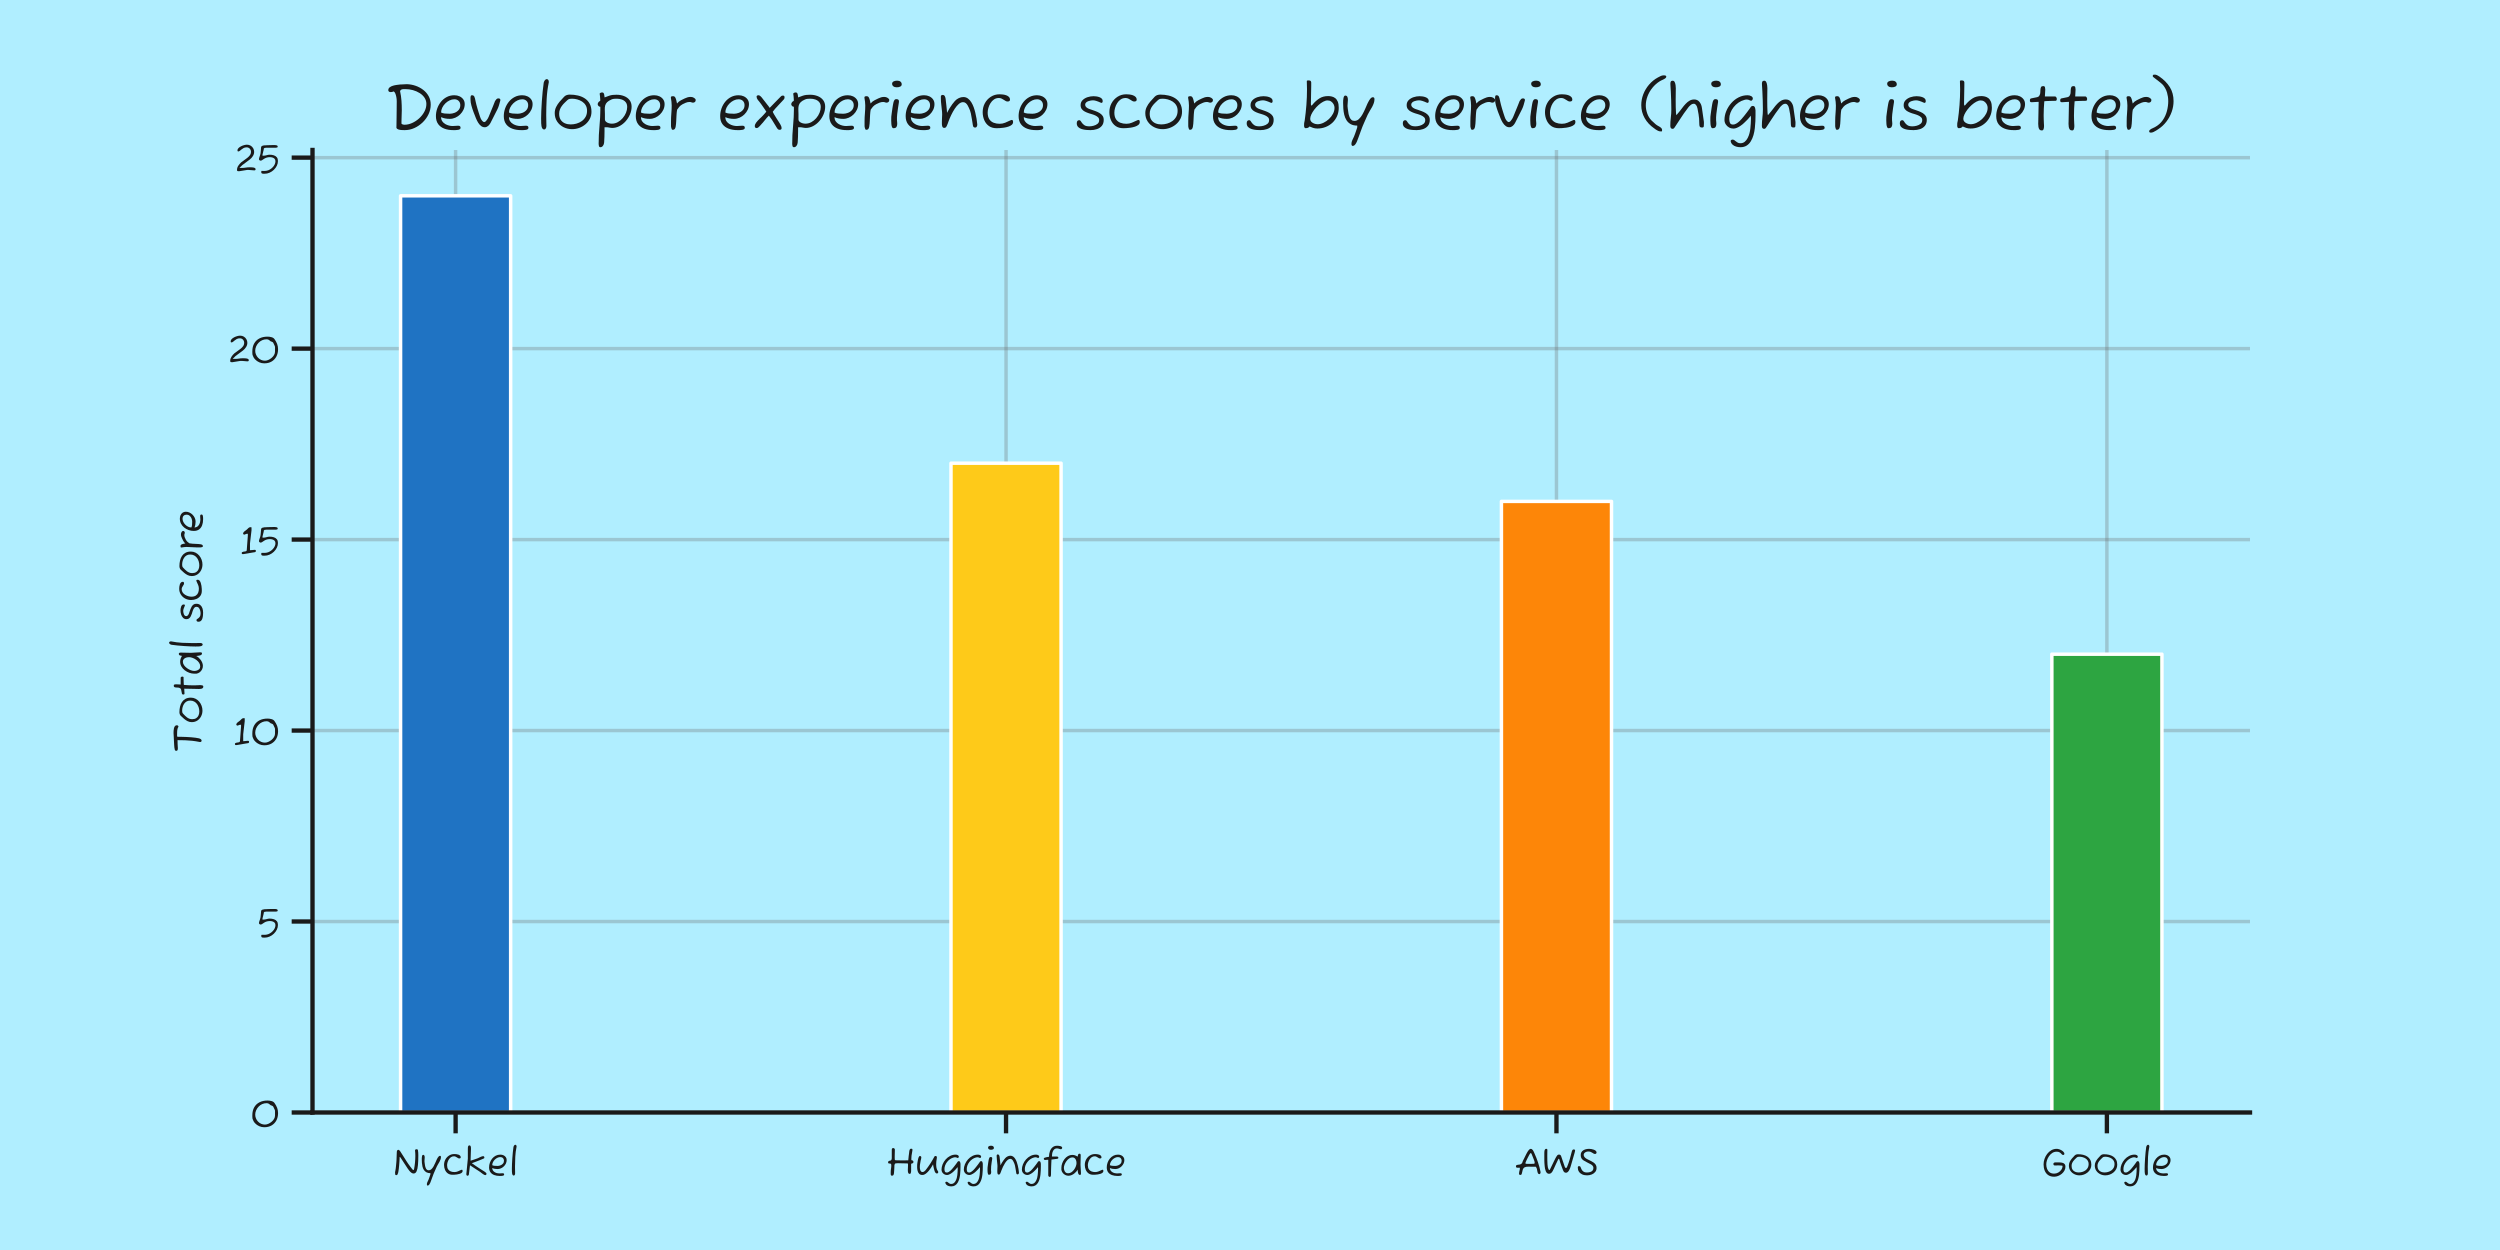 <?xml version="1.0" encoding="utf-8" standalone="no"?>
<!DOCTYPE svg PUBLIC "-//W3C//DTD SVG 1.1//EN"
  "http://www.w3.org/Graphics/SVG/1.1/DTD/svg11.dtd">
<svg xmlns:xlink="http://www.w3.org/1999/xlink" width="720pt" height="360pt" viewBox="0 0 720 360" xmlns="http://www.w3.org/2000/svg" version="1.1">
 <defs>
  <style type="text/css">*{stroke-linejoin: round; stroke-linecap: butt}</style>
 </defs>
 <g id="figure_1">
  <g id="patch_1">
   <path d="M 0 360 
L 720 360 
L 720 0 
L 0 0 
z
" style="fill: #b0eeff"/>
  </g>
  <g id="axes_1">
   <g id="patch_2">
    <path d="M 90 320.4 
L 648 320.4 
L 648 43.2 
L 90 43.2 
L 90 320.4 
z
" style="fill: none"/>
   </g>
   <g id="matplotlib.axis_1">
    <g id="xtick_1">
     <g id="line2d_1">
      <path d="M 131.216 320.4 
L 131.216 43.2 
" clip-path="url(#pd3b2e71fd0)" style="fill: none; stroke: #696969; stroke-opacity: 0.3; stroke-linecap: round"/>
     </g>
     <g id="line2d_2">
      <defs>
       <path id="m0a88f7c0e1" d="M 0 0 
L 0 6 
" style="stroke: #1a1a1a; stroke-width: 1.25"/>
      </defs>
      <g>
       <use xlink:href="#m0a88f7c0e1" x="131.216" y="320.4" style="fill: #1a1a1a; stroke: #1a1a1a; stroke-width: 1.25"/>
      </g>
     </g>
     <g id="text_1">
      <!-- Nyckel -->
      <g style="fill: #1a1a1a" transform="translate(113.175 338.502) scale(0.11 -0.11)">
       <defs>
        <path id="FuzzyBubbles-Regular-4e" d="M 550 32 
Q 390 32 368 147 
Q 346 262 346 403 
L 346 506 
L 358 595 
Q 365 634 377 685 
Q 390 736 397 781 
Q 410 877 426 963 
Q 442 1050 448 1094 
Q 461 1190 483 1401 
Q 506 1613 528 1859 
Q 550 2106 566 2310 
Q 582 2515 582 2592 
Q 582 2630 588 2787 
Q 595 2944 601 3133 
Q 608 3322 614 3475 
Q 621 3629 621 3667 
Q 621 3763 633 3881 
Q 646 4000 704 4089 
Q 762 4179 890 4179 
Q 979 4179 1078 4067 
Q 1178 3955 1222 3885 
Q 1248 3840 1270 3805 
Q 1293 3770 1312 3738 
Q 1517 3405 1757 3040 
Q 1997 2675 2221 2304 
Q 2330 2125 2499 1885 
Q 2669 1645 2845 1411 
Q 3021 1178 3155 1011 
Q 3270 864 3347 864 
Q 3418 864 3456 1037 
Q 3546 1498 3603 2077 
Q 3661 2656 3661 3200 
Q 3661 3437 3648 3651 
Q 3635 3866 3610 4045 
Q 3597 4154 3670 4214 
Q 3744 4275 3846 4275 
Q 3968 4275 4016 4243 
Q 4064 4211 4083 4134 
Q 4122 3962 4134 3712 
Q 4147 3462 4147 3238 
Q 4147 2362 4089 1699 
Q 4032 1037 3865 669 
Q 3699 301 3373 301 
Q 3194 301 3021 425 
Q 2848 550 2697 729 
Q 2547 909 2432 1082 
Q 2074 1619 1846 1974 
Q 1619 2330 1481 2541 
Q 1344 2752 1273 2857 
Q 1203 2963 1168 2995 
Q 1133 3027 1094 3027 
Q 1094 2925 1084 2710 
Q 1075 2496 1056 2214 
Q 1037 1933 1011 1638 
Q 986 1344 954 1078 
Q 922 813 890 634 
Q 870 538 838 394 
Q 806 250 739 141 
Q 672 32 550 32 
z
" transform="scale(0.016)"/>
        <path id="FuzzyBubbles-Regular-79" d="M 1248 -1677 
Q 1229 -1677 1190 -1625 
Q 1152 -1574 1152 -1472 
Q 1152 -1382 1174 -1292 
Q 1197 -1203 1235 -1114 
Q 1280 -1018 1325 -922 
Q 1370 -826 1414 -730 
Q 1453 -634 1507 -486 
Q 1562 -339 1613 -188 
Q 1664 -38 1699 70 
Q 1734 179 1734 192 
L 1734 358 
Q 1338 358 1075 505 
Q 813 653 659 896 
Q 506 1139 435 1436 
Q 365 1734 342 2044 
Q 320 2355 320 2624 
Q 320 2752 326 2873 
Q 333 2995 358 3117 
Q 390 3264 438 3312 
Q 486 3360 531 3360 
Q 678 3360 739 3248 
Q 800 3136 800 2925 
Q 800 2778 781 2646 
Q 762 2515 762 2362 
L 762 2298 
Q 762 2240 784 2077 
Q 806 1914 832 1747 
Q 858 1581 870 1498 
Q 902 1357 966 1200 
Q 1030 1043 1148 934 
Q 1267 826 1453 826 
Q 1702 826 1897 1008 
Q 2093 1190 2256 1481 
Q 2419 1773 2554 2093 
Q 2605 2202 2649 2310 
Q 2694 2419 2739 2522 
Q 2790 2624 2835 2713 
Q 2880 2803 2931 2886 
Q 3034 3053 3120 3123 
Q 3206 3194 3290 3194 
Q 3373 3194 3414 3149 
Q 3456 3104 3456 2995 
Q 3456 2797 3389 2605 
Q 3322 2413 3219 2221 
Q 3110 2022 2988 1830 
Q 2867 1638 2778 1446 
Q 2726 1331 2640 1136 
Q 2554 941 2461 733 
Q 2368 525 2301 365 
Q 2234 205 2221 166 
Q 2214 134 2169 22 
Q 2125 -90 2070 -243 
Q 2016 -397 1958 -553 
Q 1901 -710 1859 -822 
Q 1818 -934 1805 -966 
Q 1766 -1082 1696 -1248 
Q 1626 -1414 1520 -1545 
Q 1414 -1677 1248 -1677 
z
" transform="scale(0.016)"/>
        <path id="FuzzyBubbles-Regular-63" d="M 1728 96 
Q 1280 96 973 313 
Q 666 531 506 899 
Q 346 1267 346 1702 
Q 346 2189 563 2592 
Q 781 2995 1165 3241 
Q 1549 3488 2035 3488 
Q 2170 3488 2349 3469 
Q 2528 3450 2694 3392 
Q 2861 3334 2969 3225 
Q 3078 3117 3078 2938 
Q 3078 2867 3020 2816 
Q 2963 2765 2835 2765 
Q 2733 2765 2646 2816 
Q 2560 2867 2483 2918 
Q 2368 2995 2243 3056 
Q 2118 3117 1971 3117 
Q 1690 3117 1478 2973 
Q 1267 2829 1126 2601 
Q 986 2374 915 2121 
Q 845 1869 845 1658 
Q 845 1242 1008 995 
Q 1171 749 1443 643 
Q 1715 538 2035 538 
Q 2342 538 2595 646 
Q 2848 755 3110 877 
Q 3200 922 3258 922 
Q 3334 922 3360 861 
Q 3386 800 3386 710 
Q 3386 544 3251 432 
Q 3117 320 2912 253 
Q 2707 186 2473 150 
Q 2240 115 2041 105 
Q 1843 96 1728 96 
z
" transform="scale(0.016)"/>
        <path id="FuzzyBubbles-Regular-6b" d="M 582 -64 
Q 493 -64 435 0 
Q 378 64 378 141 
L 378 262 
L 621 2733 
L 621 4275 
Q 621 4384 627 4531 
Q 634 4678 688 4793 
Q 742 4909 890 4909 
Q 1037 4909 1094 4736 
Q 1126 4640 1129 4528 
Q 1133 4416 1133 4307 
Q 1133 3885 1101 3408 
Q 1069 2931 1069 2400 
Q 1318 2477 1568 2560 
Q 1818 2643 2013 2713 
Q 2208 2784 2291 2816 
Q 2368 2854 2480 2912 
Q 2592 2970 2714 3021 
Q 2835 3072 2940 3107 
Q 3046 3142 3123 3142 
Q 3213 3142 3270 3078 
Q 3328 3014 3328 2906 
Q 3328 2803 3213 2752 
Q 3098 2701 3002 2662 
Q 2950 2637 2745 2553 
Q 2541 2470 2269 2364 
Q 1997 2259 1728 2156 
Q 1459 2054 1274 1990 
Q 1293 1971 1430 1875 
Q 1568 1779 1779 1635 
Q 1990 1491 2227 1334 
Q 2464 1178 2688 1034 
Q 2912 890 3072 790 
Q 3232 691 3283 659 
Q 3354 608 3424 560 
Q 3494 512 3558 454 
Q 3674 358 3674 269 
Q 3674 160 3616 99 
Q 3558 38 3501 38 
Q 3322 38 3085 218 
Q 2963 301 2854 390 
Q 2746 480 2656 544 
Q 2598 582 2454 678 
Q 2310 774 2112 902 
Q 1914 1030 1702 1168 
Q 1491 1306 1299 1434 
Q 1107 1562 973 1651 
L 787 128 
Q 768 38 707 -13 
Q 646 -64 582 -64 
z
" transform="scale(0.016)"/>
        <path id="FuzzyBubbles-Regular-65" d="M 2054 -96 
Q 1568 -96 1174 48 
Q 781 192 550 502 
Q 320 813 320 1306 
Q 320 1696 451 2067 
Q 582 2438 825 2739 
Q 1069 3040 1408 3216 
Q 1747 3392 2163 3392 
Q 2451 3392 2684 3283 
Q 2918 3174 3059 2976 
Q 3200 2778 3200 2502 
Q 3200 2208 3075 1942 
Q 2950 1677 2739 1472 
Q 2528 1267 2262 1148 
Q 1997 1030 1709 1030 
Q 1459 1030 1241 1072 
Q 1024 1114 838 1203 
Q 838 960 953 790 
Q 1069 621 1248 515 
Q 1427 410 1622 362 
Q 1818 314 1984 314 
Q 2118 314 2252 330 
Q 2387 346 2547 346 
Q 2784 346 2784 141 
Q 2784 -19 2560 -64 
Q 2438 -90 2310 -93 
Q 2182 -96 2054 -96 
z
M 1709 1542 
Q 1933 1542 2176 1632 
Q 2419 1722 2588 1914 
Q 2758 2106 2758 2400 
Q 2758 2662 2595 2825 
Q 2432 2989 2163 2989 
Q 1920 2989 1686 2877 
Q 1453 2765 1261 2576 
Q 1069 2387 953 2150 
Q 838 1914 838 1664 
Q 986 1587 1210 1564 
Q 1434 1542 1709 1542 
z
" transform="scale(0.016)"/>
        <path id="FuzzyBubbles-Regular-6c" d="M 902 -32 
Q 781 -32 717 64 
Q 653 160 627 301 
Q 602 442 598 582 
Q 595 723 595 806 
Q 595 858 592 922 
Q 589 986 589 1050 
Q 589 1370 608 1827 
Q 627 2285 662 2793 
Q 698 3302 746 3788 
Q 794 4275 851 4653 
Q 902 4838 988 4921 
Q 1075 5005 1158 5005 
Q 1235 5005 1296 4934 
Q 1357 4864 1357 4736 
Q 1357 4710 1357 4691 
Q 1357 4672 1350 4646 
Q 1190 3872 1145 3027 
Q 1101 2182 1101 1402 
Q 1101 1082 1110 835 
Q 1120 589 1120 326 
Q 1120 186 1059 77 
Q 998 -32 902 -32 
z
" transform="scale(0.016)"/>
       </defs>
       <use xlink:href="#FuzzyBubbles-Regular-4e"/>
       <use xlink:href="#FuzzyBubbles-Regular-79" x="70.3"/>
       <use xlink:href="#FuzzyBubbles-Regular-63" x="128.2"/>
       <use xlink:href="#FuzzyBubbles-Regular-6b" x="186.1"/>
       <use xlink:href="#FuzzyBubbles-Regular-65" x="246.5"/>
       <use xlink:href="#FuzzyBubbles-Regular-6c" x="301.9"/>
      </g>
     </g>
    </g>
    <g id="xtick_2">
     <g id="line2d_3">
      <path d="M 289.739 320.4 
L 289.739 43.2 
" clip-path="url(#pd3b2e71fd0)" style="fill: none; stroke: #696969; stroke-opacity: 0.3; stroke-linecap: round"/>
     </g>
     <g id="line2d_4">
      <g>
       <use xlink:href="#m0a88f7c0e1" x="289.739" y="320.4" style="fill: #1a1a1a; stroke: #1a1a1a; stroke-width: 1.25"/>
      </g>
     </g>
     <g id="text_2">
      <!-- Huggingface -->
      <g style="fill: #1a1a1a" transform="translate(255.196 338.502) scale(0.11 -0.11)">
       <defs>
        <path id="FuzzyBubbles-Regular-48" d="M 960 -58 
Q 864 -58 819 -3 
Q 774 51 764 115 
Q 755 179 755 198 
L 755 538 
Q 755 813 806 1097 
Q 858 1382 851 1715 
Q 851 1773 809 1846 
Q 768 1920 691 1920 
Q 570 1920 445 1949 
Q 320 1978 320 2118 
Q 320 2259 419 2326 
Q 518 2394 717 2419 
Q 851 2464 889 2585 
Q 928 2707 928 2790 
L 928 4000 
Q 928 4096 931 4205 
Q 934 4314 982 4390 
Q 1030 4467 1165 4467 
Q 1267 4467 1350 4393 
Q 1434 4320 1434 4230 
Q 1434 4051 1427 3817 
Q 1421 3584 1414 3350 
Q 1408 3117 1408 2925 
Q 1408 2739 1417 2620 
Q 1427 2502 1453 2490 
Q 1517 2470 1686 2464 
Q 1856 2458 2067 2454 
Q 2278 2451 2445 2451 
Q 2803 2451 3020 2451 
Q 3238 2451 3356 2454 
Q 3475 2458 3532 2458 
Q 3590 2458 3629 2458 
Q 3629 2496 3641 2630 
Q 3654 2765 3673 2925 
Q 3693 3085 3699 3187 
Q 3731 3411 3760 3635 
Q 3789 3859 3795 3949 
Q 3853 4365 4096 4365 
Q 4173 4365 4256 4329 
Q 4339 4294 4307 4090 
Q 4269 3827 4230 3622 
Q 4192 3418 4163 3222 
Q 4134 3027 4134 2790 
L 4134 2490 
Q 4320 2470 4397 2387 
Q 4474 2304 4474 2214 
Q 4474 2067 4400 2009 
Q 4326 1952 4236 1939 
Q 4147 1926 4096 1901 
L 4096 813 
Q 4096 723 4086 585 
Q 4077 448 4029 345 
Q 3981 243 3866 243 
Q 3750 243 3696 294 
Q 3642 346 3610 429 
Q 3571 531 3564 662 
Q 3558 794 3558 902 
Q 3558 1107 3574 1312 
Q 3590 1517 3590 1715 
Q 3590 1843 3571 1897 
Q 3552 1952 3482 1952 
Q 3386 1952 3181 1958 
Q 2976 1965 2742 1968 
Q 2509 1971 2310 1977 
Q 2112 1984 2035 1984 
L 1875 1984 
Q 1677 1984 1574 1961 
Q 1472 1939 1430 1872 
Q 1389 1805 1363 1664 
Q 1357 1472 1350 1261 
Q 1344 1050 1325 832 
Q 1312 589 1293 384 
Q 1274 179 1203 60 
Q 1133 -58 960 -58 
z
" transform="scale(0.016)"/>
        <path id="FuzzyBubbles-Regular-75" d="M 1235 64 
Q 909 64 723 246 
Q 538 429 458 720 
Q 378 1011 378 1338 
Q 378 1562 384 1699 
Q 390 1837 412 1984 
Q 435 2131 480 2387 
Q 506 2515 531 2646 
Q 557 2778 602 2899 
Q 653 3046 713 3107 
Q 774 3168 819 3168 
Q 941 3168 1001 3101 
Q 1062 3034 1062 2931 
Q 1062 2790 1024 2668 
Q 986 2547 960 2438 
Q 915 2150 883 1980 
Q 851 1811 835 1673 
Q 819 1536 819 1338 
Q 819 1242 835 1107 
Q 851 973 896 845 
Q 941 717 1030 630 
Q 1120 544 1267 544 
Q 1421 544 1558 656 
Q 1696 768 1754 838 
Q 2189 1389 2528 1913 
Q 2867 2438 3200 3059 
Q 3245 3130 3273 3149 
Q 3302 3168 3347 3168 
Q 3494 3168 3552 3117 
Q 3610 3066 3610 2944 
Q 3610 2867 3590 2758 
Q 3494 2278 3494 1805 
Q 3494 1485 3552 1209 
Q 3610 934 3738 755 
Q 3834 634 3834 544 
Q 3834 435 3773 371 
Q 3712 307 3622 307 
Q 3379 307 3238 691 
Q 3194 826 3139 1034 
Q 3085 1242 3040 1453 
Q 2995 1664 2982 1805 
Q 2899 1670 2832 1539 
Q 2765 1408 2662 1261 
Q 2592 1158 2496 1027 
Q 2400 896 2291 755 
Q 2067 480 1798 272 
Q 1530 64 1235 64 
z
" transform="scale(0.016)"/>
        <path id="FuzzyBubbles-Regular-67" d="M 1882 -1805 
Q 1658 -1805 1446 -1741 
Q 1235 -1677 1091 -1542 
Q 947 -1408 909 -1203 
Q 896 -1133 957 -1088 
Q 1018 -1043 1120 -1043 
Q 1178 -1043 1222 -1068 
Q 1267 -1094 1312 -1126 
Q 1331 -1146 1350 -1162 
Q 1370 -1178 1389 -1190 
Q 1472 -1254 1587 -1331 
Q 1702 -1408 1875 -1408 
Q 2138 -1408 2317 -1257 
Q 2496 -1107 2614 -873 
Q 2733 -640 2793 -390 
Q 2854 -141 2874 51 
Q 2899 282 2918 570 
Q 2938 858 2938 1075 
Q 2938 1267 2918 1350 
Q 2778 1158 2614 985 
Q 2451 813 2313 685 
Q 2176 557 2112 499 
Q 1997 403 1840 300 
Q 1683 198 1513 128 
Q 1344 58 1184 58 
Q 947 58 742 173 
Q 538 288 413 486 
Q 288 685 288 928 
Q 288 1370 467 1805 
Q 646 2240 963 2601 
Q 1280 2963 1699 3177 
Q 2118 3392 2598 3392 
Q 2803 3392 2963 3302 
Q 3123 3213 3123 3059 
Q 3123 2995 3072 2918 
Q 3021 2842 2944 2842 
Q 2912 2842 2874 2861 
Q 2797 2906 2701 2934 
Q 2605 2963 2496 2963 
Q 2387 2963 2272 2925 
Q 1958 2842 1686 2653 
Q 1414 2464 1206 2201 
Q 998 1939 883 1638 
Q 768 1338 768 1030 
Q 768 774 841 617 
Q 915 461 1152 461 
Q 1306 461 1469 557 
Q 1632 653 1776 787 
Q 1920 922 2010 1030 
Q 2144 1184 2291 1369 
Q 2438 1555 2572 1731 
Q 2707 1907 2800 2041 
Q 2893 2176 2918 2221 
Q 2976 2291 3014 2307 
Q 3053 2323 3123 2323 
Q 3238 2323 3289 2249 
Q 3341 2176 3360 2073 
Q 3379 1971 3392 1882 
L 3392 1395 
Q 3392 1133 3379 797 
Q 3366 461 3324 99 
Q 3283 -262 3187 -598 
Q 3091 -934 2924 -1209 
Q 2758 -1485 2502 -1645 
Q 2246 -1805 1882 -1805 
z
" transform="scale(0.016)"/>
        <path id="FuzzyBubbles-Regular-69" d="M 1062 4186 
Q 851 4186 726 4285 
Q 602 4384 602 4544 
Q 602 4691 742 4771 
Q 883 4851 1101 4851 
Q 1318 4851 1440 4752 
Q 1562 4653 1562 4480 
Q 1562 4339 1424 4262 
Q 1286 4186 1062 4186 
z
M 730 96 
Q 640 96 592 211 
Q 544 326 528 505 
Q 512 685 512 877 
Q 512 966 515 1059 
Q 518 1152 518 1235 
Q 518 1261 537 1405 
Q 557 1549 582 1741 
Q 608 1933 637 2121 
Q 666 2310 685 2419 
Q 704 2502 729 2640 
Q 755 2778 822 2890 
Q 890 3002 1018 3002 
Q 1165 3002 1225 2947 
Q 1286 2893 1286 2778 
Q 1286 2746 1283 2714 
Q 1280 2682 1274 2643 
Q 1242 2438 1194 2134 
Q 1146 1830 1110 1500 
Q 1075 1171 1088 877 
Q 1094 806 1104 713 
Q 1114 621 1114 531 
Q 1114 365 1043 230 
Q 973 96 730 96 
z
" transform="scale(0.016)"/>
        <path id="FuzzyBubbles-Regular-6e" d="M 717 128 
Q 621 128 576 173 
Q 531 218 512 301 
Q 480 410 480 531 
L 480 781 
Q 480 986 493 1136 
Q 506 1286 506 1466 
Q 506 1530 502 1603 
Q 499 1677 493 1760 
Q 467 2074 422 2419 
Q 378 2765 378 3046 
L 378 3296 
Q 416 3386 451 3405 
Q 486 3424 550 3424 
Q 704 3424 768 3305 
Q 832 3187 854 3030 
Q 877 2874 883 2758 
Q 890 2714 906 2566 
Q 922 2419 941 2236 
Q 960 2054 976 1888 
Q 992 1722 992 1632 
Q 1094 1843 1235 2070 
Q 1376 2298 1520 2496 
Q 1664 2694 1779 2816 
Q 1946 3002 2173 3107 
Q 2400 3213 2624 3213 
Q 2886 3213 3084 3065 
Q 3283 2918 3427 2681 
Q 3571 2445 3667 2173 
Q 3763 1901 3821 1645 
Q 3904 1306 3945 1050 
Q 3987 794 4019 467 
Q 4019 326 3961 243 
Q 3904 160 3821 160 
Q 3699 160 3648 214 
Q 3597 269 3578 390 
Q 3533 634 3491 941 
Q 3450 1248 3379 1565 
Q 3309 1882 3174 2144 
Q 3123 2266 3046 2394 
Q 2970 2522 2861 2611 
Q 2752 2701 2592 2701 
Q 2381 2701 2166 2515 
Q 1952 2330 1760 2035 
Q 1568 1741 1408 1405 
Q 1248 1069 1139 768 
Q 1107 666 1059 541 
Q 1011 416 960 307 
Q 915 218 860 173 
Q 806 128 717 128 
z
" transform="scale(0.016)"/>
        <path id="FuzzyBubbles-Regular-66" d="M 1190 -256 
Q 1107 -256 1030 -176 
Q 954 -96 954 6 
L 954 2547 
L 774 2547 
Q 698 2547 621 2531 
Q 544 2515 461 2515 
Q 224 2515 224 2739 
Q 224 2829 352 2883 
Q 480 2938 678 2973 
Q 877 3008 1075 3040 
Q 1082 3546 1229 3955 
Q 1376 4365 1670 4605 
Q 1965 4845 2406 4845 
Q 2483 4845 2617 4835 
Q 2752 4826 2893 4794 
Q 3034 4762 3133 4694 
Q 3232 4627 3232 4512 
Q 3232 4410 3161 4342 
Q 3091 4275 3027 4275 
Q 2957 4275 2889 4294 
Q 2822 4314 2739 4339 
Q 2650 4371 2560 4390 
Q 2470 4410 2368 4410 
Q 2131 4410 1974 4288 
Q 1818 4166 1725 3968 
Q 1632 3770 1593 3536 
Q 1555 3302 1555 3078 
L 2445 3078 
Q 2490 3078 2550 3011 
Q 2611 2944 2611 2874 
Q 2611 2752 2486 2723 
Q 2362 2694 2253 2682 
Q 2208 2682 2102 2666 
Q 1997 2650 1869 2634 
Q 1741 2618 1635 2605 
Q 1530 2592 1485 2592 
Q 1472 2419 1459 2140 
Q 1446 1862 1433 1520 
Q 1421 1178 1411 819 
Q 1402 461 1402 122 
Q 1402 0 1370 -128 
Q 1338 -256 1190 -256 
z
" transform="scale(0.016)"/>
        <path id="FuzzyBubbles-Regular-61" d="M 1485 -64 
Q 1197 -64 950 64 
Q 704 192 537 409 
Q 371 627 320 896 
L 320 1235 
Q 320 1600 454 1971 
Q 589 2342 829 2656 
Q 1069 2970 1398 3158 
Q 1728 3347 2112 3347 
Q 2355 3347 2582 3264 
Q 2810 3181 2989 3072 
Q 3027 3341 3084 3443 
Q 3142 3546 3283 3546 
Q 3392 3546 3437 3478 
Q 3482 3411 3482 3245 
Q 3482 2861 3466 2493 
Q 3450 2125 3450 1741 
Q 3450 1434 3485 1107 
Q 3520 781 3520 480 
Q 3520 384 3523 288 
Q 3526 192 3491 131 
Q 3456 70 3347 70 
Q 3194 70 3120 214 
Q 3046 358 3020 563 
Q 2995 768 2970 947 
Q 2906 774 2755 608 
Q 2605 442 2454 323 
Q 2304 205 2224 157 
Q 2144 109 2221 166 
Q 2080 64 1872 0 
Q 1664 -64 1485 -64 
z
M 1421 339 
Q 1709 339 1958 505 
Q 2208 672 2397 934 
Q 2586 1197 2691 1485 
Q 2797 1773 2797 2016 
Q 2797 2138 2768 2294 
Q 2739 2451 2662 2598 
Q 2586 2746 2454 2842 
Q 2323 2938 2112 2938 
Q 1837 2938 1587 2762 
Q 1338 2586 1142 2314 
Q 947 2042 838 1754 
Q 730 1466 730 1235 
Q 730 1062 790 851 
Q 851 640 1001 489 
Q 1152 339 1421 339 
z
" transform="scale(0.016)"/>
       </defs>
       <use xlink:href="#FuzzyBubbles-Regular-48"/>
       <use xlink:href="#FuzzyBubbles-Regular-75" x="75.2"/>
       <use xlink:href="#FuzzyBubbles-Regular-67" x="140.5"/>
       <use xlink:href="#FuzzyBubbles-Regular-67" x="198.9"/>
       <use xlink:href="#FuzzyBubbles-Regular-69" x="257.3"/>
       <use xlink:href="#FuzzyBubbles-Regular-6e" x="283.5"/>
       <use xlink:href="#FuzzyBubbles-Regular-67" x="350.9"/>
       <use xlink:href="#FuzzyBubbles-Regular-66" x="409.3"/>
       <use xlink:href="#FuzzyBubbles-Regular-61" x="453.8"/>
       <use xlink:href="#FuzzyBubbles-Regular-63" x="514.7"/>
       <use xlink:href="#FuzzyBubbles-Regular-65" x="572.6"/>
      </g>
     </g>
    </g>
    <g id="xtick_3">
     <g id="line2d_5">
      <path d="M 448.261 320.4 
L 448.261 43.2 
" clip-path="url(#pd3b2e71fd0)" style="fill: none; stroke: #696969; stroke-opacity: 0.3; stroke-linecap: round"/>
     </g>
     <g id="line2d_6">
      <g>
       <use xlink:href="#m0a88f7c0e1" x="448.261" y="320.4" style="fill: #1a1a1a; stroke: #1a1a1a; stroke-width: 1.25"/>
      </g>
     </g>
     <g id="text_3">
      <!-- AWS -->
      <g style="fill: #1a1a1a" transform="translate(436.2 338.502) scale(0.11 -0.11)">
       <defs>
        <path id="FuzzyBubbles-Regular-41" d="M 934 64 
Q 870 64 809 102 
Q 749 141 730 186 
L 730 365 
Q 730 499 771 633 
Q 813 768 838 902 
Q 851 954 857 1021 
Q 864 1088 864 1242 
L 506 1242 
Q 461 1248 416 1254 
Q 371 1261 339 1267 
Q 294 1286 259 1328 
Q 224 1370 224 1478 
Q 224 1606 285 1651 
Q 346 1696 480 1722 
Q 550 1734 630 1744 
Q 710 1754 781 1760 
Q 858 1773 941 1798 
Q 1024 1824 1094 1882 
Q 1126 1907 1168 1952 
Q 1210 1997 1210 1997 
Q 1222 2010 1235 2038 
Q 1248 2067 1267 2112 
Q 1280 2138 1293 2173 
Q 1306 2208 1312 2240 
Q 1331 2291 1347 2339 
Q 1363 2387 1382 2413 
Q 1427 2496 1516 2678 
Q 1606 2861 1712 3075 
Q 1818 3290 1904 3462 
Q 1990 3635 2029 3699 
Q 2093 3808 2160 3917 
Q 2227 4026 2310 4122 
Q 2490 4339 2624 4339 
Q 2746 4339 2835 4278 
Q 2925 4218 3002 4109 
Q 3078 3994 3132 3869 
Q 3187 3744 3245 3616 
Q 3578 2893 3837 2112 
Q 4096 1331 4250 557 
L 4250 467 
Q 4250 358 4186 278 
Q 4122 198 4077 198 
Q 3923 198 3849 307 
Q 3776 416 3731 634 
Q 3706 742 3690 848 
Q 3674 954 3654 1050 
Q 3629 1139 3574 1244 
Q 3520 1350 3469 1414 
L 2758 1414 
Q 2656 1414 2528 1417 
Q 2400 1421 2259 1421 
Q 2118 1421 1971 1405 
Q 1824 1389 1696 1338 
Q 1530 1274 1443 1139 
Q 1357 1005 1315 841 
Q 1274 678 1242 525 
Q 1210 352 1162 208 
Q 1114 64 934 64 
z
M 2586 1882 
Q 2944 1882 3085 1888 
Q 3226 1894 3270 1952 
Q 3290 2003 3290 2067 
Q 3290 2157 3261 2269 
Q 3232 2381 3194 2470 
Q 3168 2534 3117 2665 
Q 3066 2797 3002 2957 
Q 2938 3117 2880 3264 
Q 2822 3411 2790 3494 
Q 2778 3539 2736 3587 
Q 2694 3635 2637 3635 
Q 2586 3635 2534 3571 
Q 2477 3494 2377 3308 
Q 2278 3123 2163 2899 
Q 2048 2675 1952 2467 
Q 1856 2259 1811 2144 
Q 1773 2061 1773 2010 
Q 1773 1926 1840 1904 
Q 1907 1882 1978 1882 
L 2586 1882 
z
" transform="scale(0.016)"/>
        <path id="FuzzyBubbles-Regular-57" d="M 1146 256 
Q 954 256 826 374 
Q 698 493 618 681 
Q 538 870 496 1084 
Q 454 1299 438 1497 
Q 422 1696 410 1824 
Q 397 1978 390 2118 
Q 384 2259 381 2444 
Q 378 2630 378 2921 
Q 378 3213 378 3674 
Q 378 3808 397 3965 
Q 416 4122 486 4234 
Q 557 4346 710 4346 
Q 768 4346 822 4310 
Q 877 4275 877 4128 
Q 877 4013 870 3763 
Q 864 3514 864 3200 
Q 864 2848 870 2467 
Q 877 2086 899 1779 
Q 922 1472 954 1331 
Q 966 1293 992 1213 
Q 1018 1133 1043 1062 
Q 1069 992 1082 966 
Q 1139 864 1190 864 
Q 1229 864 1257 899 
Q 1286 934 1306 966 
Q 1344 1043 1446 1254 
Q 1549 1466 1683 1744 
Q 1818 2022 1952 2300 
Q 2086 2579 2192 2784 
Q 2298 2989 2342 3053 
Q 2458 3232 2534 3315 
Q 2611 3398 2790 3398 
Q 2957 3398 3030 3312 
Q 3104 3226 3149 3085 
L 3731 1382 
Q 3795 1254 3840 1228 
Q 3885 1203 3917 1203 
Q 3981 1203 4032 1270 
Q 4083 1338 4102 1382 
Q 4365 2022 4534 2617 
Q 4704 3213 4877 3898 
Q 4915 4045 4985 4144 
Q 5056 4243 5190 4243 
Q 5306 4243 5366 4185 
Q 5427 4128 5414 4038 
Q 5395 3936 5363 3805 
Q 5331 3674 5318 3629 
L 4685 1440 
Q 4646 1318 4582 1148 
Q 4518 979 4422 812 
Q 4326 646 4201 537 
Q 4077 429 3923 429 
Q 3731 429 3622 541 
Q 3514 653 3437 845 
Q 3296 1222 3136 1648 
Q 2976 2074 2854 2554 
Q 2842 2611 2813 2665 
Q 2784 2720 2746 2720 
Q 2701 2720 2656 2630 
Q 2458 2234 2291 1866 
Q 2125 1498 1920 1056 
Q 1850 890 1747 704 
Q 1645 518 1501 387 
Q 1357 256 1146 256 
z
" transform="scale(0.016)"/>
        <path id="FuzzyBubbles-Regular-53" d="M 1811 0 
Q 1338 0 995 163 
Q 653 326 470 608 
Q 288 890 288 1248 
Q 288 1382 333 1446 
Q 378 1510 499 1510 
Q 525 1510 601 1488 
Q 678 1466 717 1408 
Q 787 1197 899 979 
Q 1011 762 1212 614 
Q 1414 467 1741 467 
Q 2054 467 2304 540 
Q 2554 614 2698 777 
Q 2842 941 2842 1210 
Q 2842 1414 2723 1558 
Q 2605 1702 2458 1786 
Q 2048 2010 1734 2163 
Q 1421 2317 1206 2461 
Q 992 2605 880 2806 
Q 768 3008 768 3328 
Q 768 3814 1155 4076 
Q 1542 4339 2163 4339 
Q 2310 4339 2512 4304 
Q 2714 4269 2909 4198 
Q 3104 4128 3232 4013 
Q 3360 3898 3360 3731 
Q 3360 3642 3289 3571 
Q 3219 3501 3123 3501 
Q 2982 3501 2889 3555 
Q 2797 3610 2688 3680 
Q 2566 3763 2409 3833 
Q 2253 3904 2010 3904 
Q 1824 3904 1651 3837 
Q 1478 3770 1366 3648 
Q 1254 3526 1254 3366 
Q 1254 3162 1369 3014 
Q 1485 2867 1645 2758 
Q 1722 2714 1811 2666 
Q 1901 2618 1997 2566 
Q 2086 2522 2185 2477 
Q 2285 2432 2381 2381 
Q 2650 2253 2870 2099 
Q 3091 1946 3225 1734 
Q 3360 1523 3360 1210 
Q 3360 826 3136 554 
Q 2912 282 2560 141 
Q 2208 0 1811 0 
z
" transform="scale(0.016)"/>
       </defs>
       <use xlink:href="#FuzzyBubbles-Regular-41"/>
       <use xlink:href="#FuzzyBubbles-Regular-57" x="71.8"/>
       <use xlink:href="#FuzzyBubbles-Regular-53" x="160.9"/>
      </g>
     </g>
    </g>
    <g id="xtick_4">
     <g id="line2d_7">
      <path d="M 606.784 320.4 
L 606.784 43.2 
" clip-path="url(#pd3b2e71fd0)" style="fill: none; stroke: #696969; stroke-opacity: 0.3; stroke-linecap: round"/>
     </g>
     <g id="line2d_8">
      <g>
       <use xlink:href="#m0a88f7c0e1" x="606.784" y="320.4" style="fill: #1a1a1a; stroke: #1a1a1a; stroke-width: 1.25"/>
      </g>
     </g>
     <g id="text_4">
      <!-- Google -->
      <g style="fill: #1a1a1a" transform="translate(587.985 338.502) scale(0.11 -0.11)">
       <defs>
        <path id="FuzzyBubbles-Regular-47" d="M 2054 -224 
Q 1459 -224 1075 45 
Q 691 314 505 771 
Q 320 1229 320 1792 
Q 320 2240 473 2691 
Q 627 3142 912 3513 
Q 1197 3885 1593 4112 
Q 1990 4339 2470 4339 
Q 2650 4339 2864 4272 
Q 3078 4205 3276 4086 
Q 3475 3968 3603 3817 
Q 3731 3667 3731 3501 
Q 3731 3450 3673 3392 
Q 3616 3334 3526 3334 
Q 3482 3334 3440 3350 
Q 3398 3366 3366 3392 
Q 3315 3430 3283 3462 
L 3187 3565 
Q 3085 3680 2918 3776 
Q 2752 3872 2470 3872 
Q 2067 3872 1750 3667 
Q 1434 3462 1213 3142 
Q 992 2822 877 2464 
Q 762 2106 762 1792 
Q 762 1408 893 1062 
Q 1024 717 1309 499 
Q 1594 282 2054 282 
Q 2400 282 2713 454 
Q 3027 627 3225 918 
Q 3424 1210 3424 1555 
Q 3418 1581 3334 1593 
Q 3251 1606 2963 1619 
Q 2899 1626 2835 1626 
Q 2771 1626 2701 1626 
Q 2566 1626 2428 1622 
Q 2291 1619 2157 1619 
Q 1926 1619 1926 1888 
Q 1926 1965 1993 2032 
Q 2061 2099 2202 2125 
L 2598 2125 
Q 2816 2125 3043 2112 
Q 3270 2099 3465 2038 
Q 3661 1978 3779 1830 
Q 3898 1683 3898 1414 
Q 3898 1075 3734 777 
Q 3571 480 3302 256 
Q 3034 32 2707 -96 
Q 2381 -224 2054 -224 
z
" transform="scale(0.016)"/>
        <path id="FuzzyBubbles-Regular-6f" d="M 2054 0 
Q 1594 0 1197 201 
Q 800 403 560 764 
Q 320 1126 320 1606 
Q 320 1933 457 2214 
Q 595 2496 812 2752 
Q 1030 3008 1267 3251 
Q 1376 3360 1517 3408 
Q 1658 3456 1818 3456 
Q 2259 3456 2649 3363 
Q 3040 3270 3344 3065 
Q 3648 2861 3821 2534 
Q 3994 2208 3994 1741 
Q 3994 1357 3830 1037 
Q 3667 717 3388 483 
Q 3110 250 2764 125 
Q 2419 0 2054 0 
z
M 1914 474 
Q 2208 474 2499 557 
Q 2790 640 3027 809 
Q 3264 979 3408 1235 
Q 3552 1491 3552 1843 
Q 3552 2163 3414 2390 
Q 3277 2618 3053 2762 
Q 2829 2906 2566 2976 
Q 2304 3046 2054 3046 
Q 1952 3046 1827 3030 
Q 1702 3014 1587 2906 
Q 1446 2771 1302 2633 
Q 1158 2496 1037 2330 
Q 915 2170 838 1971 
Q 762 1773 762 1542 
Q 762 1171 918 934 
Q 1075 698 1337 586 
Q 1600 474 1914 474 
z
" transform="scale(0.016)"/>
       </defs>
       <use xlink:href="#FuzzyBubbles-Regular-47"/>
       <use xlink:href="#FuzzyBubbles-Regular-6f" x="66.3"/>
       <use xlink:href="#FuzzyBubbles-Regular-6f" x="134.1"/>
       <use xlink:href="#FuzzyBubbles-Regular-67" x="201.9"/>
       <use xlink:href="#FuzzyBubbles-Regular-6c" x="260.3"/>
       <use xlink:href="#FuzzyBubbles-Regular-65" x="286.4"/>
      </g>
     </g>
    </g>
   </g>
   <g id="matplotlib.axis_2">
    <g id="ytick_1">
     <g id="line2d_9">
      <path d="M 90 320.4 
L 648 320.4 
" clip-path="url(#pd3b2e71fd0)" style="fill: none; stroke: #696969; stroke-opacity: 0.3; stroke-linecap: round"/>
     </g>
     <g id="line2d_10">
      <defs>
       <path id="m7da271f5c6" d="M 0 0 
L -6 0 
" style="stroke: #1a1a1a; stroke-width: 1.25"/>
      </defs>
      <g>
       <use xlink:href="#m7da271f5c6" x="90" y="320.4" style="fill: #1a1a1a; stroke: #1a1a1a; stroke-width: 1.25"/>
      </g>
     </g>
     <g id="text_5">
      <!-- 0 -->
      <g style="fill: #1a1a1a" transform="translate(72.063 324.701) scale(0.11 -0.11)">
       <defs>
        <path id="FuzzyBubbles-Regular-30" d="M 2298 32 
Q 1875 32 1481 201 
Q 1088 371 797 681 
Q 506 992 378 1414 
Q 352 1530 349 1706 
Q 346 1882 346 1984 
Q 346 2752 653 3293 
Q 960 3834 1520 4118 
Q 2080 4403 2842 4403 
Q 3162 4403 3488 4313 
Q 3814 4224 3974 3994 
Q 4256 3603 4406 3203 
Q 4557 2803 4557 2349 
Q 4557 1664 4278 1142 
Q 4000 621 3494 326 
Q 2989 32 2298 32 
z
M 2406 467 
Q 2669 467 2953 588 
Q 3238 710 3491 918 
Q 3744 1126 3901 1395 
Q 4058 1664 4058 1952 
L 4058 2739 
Q 4058 2739 4038 2803 
Q 4019 2867 3993 2937 
Q 3968 3008 3942 3027 
Q 3936 3040 3917 3085 
Q 3898 3130 3878 3174 
L 3770 3392 
Q 3738 3462 3658 3510 
Q 3578 3558 3488 3590 
L 3366 3629 
Q 3341 3642 3331 3651 
Q 3322 3661 3309 3667 
L 3168 3782 
Q 3142 3808 3107 3830 
Q 3072 3853 3040 3878 
Q 2963 3923 2876 3945 
Q 2790 3968 2669 3968 
Q 2285 3968 1949 3814 
Q 1613 3661 1360 3392 
Q 1107 3123 963 2787 
Q 819 2451 819 2086 
Q 819 1773 940 1481 
Q 1062 1190 1276 960 
Q 1491 730 1782 598 
Q 2074 467 2406 467 
z
" transform="scale(0.016)"/>
       </defs>
       <use xlink:href="#FuzzyBubbles-Regular-30"/>
      </g>
     </g>
    </g>
    <g id="ytick_2">
     <g id="line2d_11">
      <path d="M 90 265.4 
L 648 265.4 
" clip-path="url(#pd3b2e71fd0)" style="fill: none; stroke: #696969; stroke-opacity: 0.3; stroke-linecap: round"/>
     </g>
     <g id="line2d_12">
      <g>
       <use xlink:href="#m7da271f5c6" x="90" y="265.4" style="fill: #1a1a1a; stroke: #1a1a1a; stroke-width: 1.25"/>
      </g>
     </g>
     <g id="text_6">
      <!-- 5 -->
      <g style="fill: #1a1a1a" transform="translate(74.02 269.701) scale(0.11 -0.11)">
       <defs>
        <path id="FuzzyBubbles-Regular-35" d="M 1248 -192 
Q 1146 -192 1018 -189 
Q 890 -186 794 -138 
Q 698 -90 698 38 
L 698 134 
Q 698 179 707 220 
Q 717 262 749 275 
Q 877 275 979 272 
Q 1082 269 1178 269 
Q 1286 269 1395 278 
Q 1504 288 1626 314 
Q 1875 365 2121 512 
Q 2368 659 2569 870 
Q 2771 1082 2892 1331 
Q 3014 1581 3014 1850 
Q 3014 2118 2870 2262 
Q 2726 2406 2518 2464 
Q 2310 2522 2112 2522 
Q 1869 2522 1635 2464 
Q 1402 2406 1178 2266 
Q 1101 2221 998 2144 
Q 896 2067 790 2009 
Q 685 1952 589 1952 
Q 486 1952 403 2029 
Q 320 2106 320 2182 
Q 320 2266 345 2368 
Q 371 2470 416 2592 
Q 442 2656 461 2717 
Q 480 2778 499 2835 
Q 544 2950 563 3072 
Q 576 3136 592 3286 
Q 608 3437 624 3619 
Q 640 3802 653 3962 
Q 666 4122 672 4198 
Q 736 4333 886 4387 
Q 1037 4442 1222 4454 
Q 1408 4467 1555 4467 
Q 1504 4467 1571 4470 
Q 1638 4474 1779 4480 
Q 1920 4486 2089 4489 
Q 2259 4493 2412 4496 
Q 2566 4499 2662 4499 
L 2701 4499 
Q 2816 4499 2944 4499 
Q 3072 4499 3181 4467 
Q 3283 4442 3334 4387 
Q 3386 4333 3386 4230 
Q 3386 4147 3306 4112 
Q 3226 4077 3123 4070 
Q 3021 4064 2944 4064 
L 1491 4064 
Q 1446 4064 1357 4045 
Q 1331 4038 1302 4035 
Q 1274 4032 1222 4032 
L 1107 3917 
Q 1107 3866 1104 3837 
Q 1101 3808 1094 3782 
Q 1094 3757 1091 3731 
Q 1088 3706 1082 3686 
Q 1062 3622 1027 3475 
Q 992 3328 960 3184 
Q 928 3040 902 2982 
L 902 2752 
Q 1146 2752 1299 2781 
Q 1453 2810 1581 2842 
Q 1690 2874 1808 2899 
Q 1926 2925 2042 2925 
Q 2445 2925 2758 2822 
Q 3072 2720 3248 2493 
Q 3424 2266 3424 1888 
Q 3424 1485 3241 1113 
Q 3059 742 2752 448 
Q 2445 154 2054 -19 
Q 1664 -192 1248 -192 
z
" transform="scale(0.016)"/>
       </defs>
       <use xlink:href="#FuzzyBubbles-Regular-35"/>
      </g>
     </g>
    </g>
    <g id="ytick_3">
     <g id="line2d_13">
      <path d="M 90 210.4 
L 648 210.4 
" clip-path="url(#pd3b2e71fd0)" style="fill: none; stroke: #696969; stroke-opacity: 0.3; stroke-linecap: round"/>
     </g>
     <g id="line2d_14">
      <g>
       <use xlink:href="#m7da271f5c6" x="90" y="210.4" style="fill: #1a1a1a; stroke: #1a1a1a; stroke-width: 1.25"/>
      </g>
     </g>
     <g id="text_7">
      <!-- 10 -->
      <g style="fill: #1a1a1a" transform="translate(67.157 214.701) scale(0.11 -0.11)">
       <defs>
        <path id="FuzzyBubbles-Regular-31" d="M 429 64 
Q 365 64 326 99 
Q 288 134 288 269 
Q 288 346 352 390 
Q 416 435 576 467 
Q 653 480 726 489 
Q 800 499 858 506 
Q 986 525 1046 582 
Q 1107 640 1107 691 
L 1286 3085 
L 1286 3392 
Q 1133 3392 1075 3382 
Q 1018 3373 986 3360 
Q 960 3354 934 3338 
Q 909 3322 877 3309 
Q 826 3283 787 3270 
Q 749 3258 710 3258 
Q 627 3258 566 3312 
Q 506 3366 506 3424 
Q 506 3584 685 3744 
Q 723 3782 771 3817 
Q 819 3853 870 3891 
Q 922 3923 970 3961 
Q 1018 4000 1056 4032 
Q 1107 4070 1155 4115 
Q 1203 4160 1242 4198 
Q 1280 4237 1318 4275 
Q 1357 4314 1395 4346 
Q 1523 4467 1677 4467 
Q 1702 4467 1734 4470 
Q 1766 4474 1792 4474 
Q 1830 4474 1859 4461 
Q 1888 4448 1888 4397 
L 1888 3974 
L 1638 1818 
L 1638 704 
Q 1901 704 2064 736 
Q 2227 768 2387 768 
Q 2509 768 2553 729 
Q 2598 691 2598 602 
Q 2598 486 2547 435 
Q 2496 384 2368 371 
Q 2285 358 2102 329 
Q 1920 301 1689 259 
Q 1459 218 1225 176 
Q 992 134 803 105 
Q 614 77 525 64 
L 429 64 
z
" transform="scale(0.016)"/>
       </defs>
       <use xlink:href="#FuzzyBubbles-Regular-31"/>
       <use xlink:href="#FuzzyBubbles-Regular-30" x="44.6"/>
      </g>
     </g>
    </g>
    <g id="ytick_4">
     <g id="line2d_15">
      <path d="M 90 155.4 
L 648 155.4 
" clip-path="url(#pd3b2e71fd0)" style="fill: none; stroke: #696969; stroke-opacity: 0.3; stroke-linecap: round"/>
     </g>
     <g id="line2d_16">
      <g>
       <use xlink:href="#m7da271f5c6" x="90" y="155.4" style="fill: #1a1a1a; stroke: #1a1a1a; stroke-width: 1.25"/>
      </g>
     </g>
     <g id="text_8">
      <!-- 15 -->
      <g style="fill: #1a1a1a" transform="translate(69.115 159.701) scale(0.11 -0.11)">
       <use xlink:href="#FuzzyBubbles-Regular-31"/>
       <use xlink:href="#FuzzyBubbles-Regular-35" x="44.6"/>
      </g>
     </g>
    </g>
    <g id="ytick_5">
     <g id="line2d_17">
      <path d="M 90 100.4 
L 648 100.4 
" clip-path="url(#pd3b2e71fd0)" style="fill: none; stroke: #696969; stroke-opacity: 0.3; stroke-linecap: round"/>
     </g>
     <g id="line2d_18">
      <g>
       <use xlink:href="#m7da271f5c6" x="90" y="100.4" style="fill: #1a1a1a; stroke: #1a1a1a; stroke-width: 1.25"/>
      </g>
     </g>
     <g id="text_9">
      <!-- 20 -->
      <g style="fill: #1a1a1a" transform="translate(65.693 104.701) scale(0.11 -0.11)">
       <defs>
        <path id="FuzzyBubbles-Regular-32" d="M 582 224 
Q 435 224 390 269 
Q 346 314 346 454 
Q 346 794 547 1107 
Q 749 1421 1024 1670 
Q 1082 1709 1226 1814 
Q 1370 1920 1533 2041 
Q 1696 2163 1833 2262 
Q 1971 2362 2022 2400 
Q 2266 2586 2448 2829 
Q 2630 3072 2630 3418 
Q 2630 3603 2540 3766 
Q 2451 3930 2294 4029 
Q 2138 4128 1939 4128 
Q 1613 4128 1405 4006 
Q 1197 3885 1043 3757 
Q 1011 3725 972 3696 
Q 934 3667 902 3635 
Q 819 3565 729 3510 
Q 640 3456 518 3456 
Q 486 3456 451 3497 
Q 416 3539 416 3629 
Q 416 3827 579 3996 
Q 742 4166 992 4294 
Q 1242 4422 1507 4492 
Q 1773 4563 1971 4563 
Q 2310 4563 2576 4403 
Q 2842 4243 2995 3974 
Q 3149 3706 3149 3386 
Q 3149 3027 2941 2697 
Q 2733 2368 2445 2144 
L 1216 1229 
L 742 762 
L 1178 762 
Q 1485 762 1779 813 
Q 2074 864 2387 864 
Q 2445 864 2525 864 
Q 2605 864 2688 858 
Q 2778 858 2867 848 
Q 2957 838 3040 826 
Q 3386 755 3386 557 
Q 3386 454 3334 406 
Q 3283 358 3149 358 
Q 2938 358 2730 393 
Q 2522 429 2285 429 
L 1990 429 
L 742 224 
L 582 224 
z
" transform="scale(0.016)"/>
       </defs>
       <use xlink:href="#FuzzyBubbles-Regular-32"/>
       <use xlink:href="#FuzzyBubbles-Regular-30" x="57.9"/>
      </g>
     </g>
    </g>
    <g id="ytick_6">
     <g id="line2d_19">
      <path d="M 90 45.4 
L 648 45.4 
" clip-path="url(#pd3b2e71fd0)" style="fill: none; stroke: #696969; stroke-opacity: 0.3; stroke-linecap: round"/>
     </g>
     <g id="line2d_20">
      <g>
       <use xlink:href="#m7da271f5c6" x="90" y="45.4" style="fill: #1a1a1a; stroke: #1a1a1a; stroke-width: 1.25"/>
      </g>
     </g>
     <g id="text_10">
      <!-- 25 -->
      <g style="fill: #1a1a1a" transform="translate(67.651 49.701) scale(0.11 -0.11)">
       <use xlink:href="#FuzzyBubbles-Regular-32"/>
       <use xlink:href="#FuzzyBubbles-Regular-35" x="57.9"/>
      </g>
     </g>
    </g>
    <g id="text_11">
     <!-- Total score -->
     <g style="fill: #1a1a1a" transform="translate(58.309 216.726) rotate(-90) scale(0.12 -0.12)">
      <defs>
       <path id="FuzzyBubbles-Regular-54" d="M 1786 128 
Q 1702 128 1638 182 
Q 1574 237 1574 352 
Q 1574 378 1577 400 
Q 1581 422 1587 448 
Q 1702 1011 1760 1536 
Q 1818 2061 1837 2601 
Q 1856 3142 1856 3738 
Q 1523 3738 1312 3728 
Q 1101 3718 902 3706 
Q 838 3699 768 3696 
Q 698 3693 627 3693 
Q 582 3693 544 3696 
Q 506 3699 474 3706 
Q 352 3731 304 3782 
Q 256 3834 256 3936 
Q 256 4102 397 4144 
Q 538 4186 730 4211 
Q 858 4230 1139 4246 
Q 1421 4262 1757 4278 
Q 2093 4294 2413 4310 
Q 2733 4326 2938 4339 
Q 3072 4339 3264 4329 
Q 3456 4320 3645 4275 
Q 3834 4230 3962 4128 
Q 4090 4026 4090 3834 
Q 4090 3750 4029 3676 
Q 3968 3603 3891 3603 
Q 3866 3603 3843 3616 
Q 3821 3629 3795 3642 
Q 3744 3667 3693 3692 
Q 3642 3718 3584 3731 
Q 3366 3789 3113 3798 
Q 2861 3808 2464 3808 
Q 2362 3808 2362 3686 
Q 2362 3443 2355 3113 
Q 2349 2784 2333 2419 
Q 2317 2054 2288 1699 
Q 2259 1344 2220 1043 
Q 2182 742 2131 544 
Q 2093 378 2003 243 
Q 1958 179 1891 153 
Q 1824 128 1786 128 
z
" transform="scale(0.016)"/>
       <path id="FuzzyBubbles-Regular-74" d="M 1414 -128 
Q 1254 -128 1177 -25 
Q 1101 77 1078 230 
Q 1056 384 1056 531 
Q 1056 602 1059 666 
Q 1062 730 1062 774 
Q 1062 1235 1081 1705 
Q 1101 2176 1101 2733 
Q 864 2733 710 2713 
Q 557 2694 403 2694 
Q 301 2694 262 2732 
Q 224 2771 224 2861 
Q 224 2963 253 3011 
Q 282 3059 326 3072 
L 954 3200 
Q 1094 3232 1155 3328 
Q 1216 3424 1242 3514 
Q 1254 3565 1257 3613 
Q 1261 3661 1267 3718 
Q 1267 3770 1270 3818 
Q 1274 3866 1274 3910 
Q 1286 4115 1340 4211 
Q 1395 4307 1555 4307 
Q 1702 4307 1731 4192 
Q 1760 4077 1760 3974 
Q 1760 3904 1750 3760 
Q 1741 3616 1734 3475 
Q 1728 3334 1722 3270 
L 2746 3270 
Q 2803 3270 2860 3193 
Q 2918 3117 2918 2995 
Q 2918 2957 2886 2896 
Q 2854 2835 2810 2835 
Q 2746 2835 2570 2832 
Q 2394 2829 2192 2822 
Q 1990 2816 1836 2809 
Q 1683 2803 1664 2790 
Q 1632 2406 1616 2051 
Q 1600 1696 1600 1363 
Q 1600 1146 1609 944 
Q 1619 742 1626 544 
Q 1626 512 1632 448 
Q 1638 384 1638 307 
Q 1638 160 1596 16 
Q 1555 -128 1414 -128 
z
" transform="scale(0.016)"/>
       <path id="FuzzyBubbles-Regular-20" transform="scale(0.016)"/>
       <path id="FuzzyBubbles-Regular-73" d="M 1594 -96 
Q 1421 -96 1190 -77 
Q 960 -58 739 6 
Q 518 70 374 211 
Q 230 352 230 589 
Q 230 896 474 896 
Q 557 896 602 838 
L 659 762 
Q 678 736 694 707 
Q 710 678 736 646 
Q 826 512 992 397 
Q 1158 282 1491 282 
Q 1683 282 1913 342 
Q 2144 403 2307 537 
Q 2470 672 2470 896 
Q 2470 1082 2355 1190 
Q 2240 1299 2099 1363 
Q 2035 1395 1955 1427 
Q 1875 1459 1786 1485 
Q 1702 1510 1619 1536 
Q 1536 1562 1446 1587 
Q 1216 1664 1027 1763 
Q 838 1862 726 2016 
Q 614 2170 614 2406 
Q 614 2701 809 2899 
Q 1005 3098 1302 3197 
Q 1600 3296 1907 3296 
Q 2022 3296 2176 3277 
Q 2330 3258 2477 3206 
Q 2624 3155 2723 3062 
Q 2822 2970 2822 2816 
Q 2822 2739 2793 2684 
Q 2765 2630 2707 2630 
Q 2669 2630 2643 2643 
Q 2362 2771 2173 2828 
Q 1984 2886 1843 2886 
Q 1760 2886 1629 2864 
Q 1498 2842 1370 2794 
Q 1242 2746 1155 2659 
Q 1069 2573 1069 2438 
Q 1069 2195 1440 2035 
Q 1574 1984 1740 1933 
Q 1907 1882 2086 1811 
Q 2317 1728 2509 1613 
Q 2701 1498 2813 1334 
Q 2925 1171 2925 928 
Q 2925 563 2739 336 
Q 2554 109 2253 6 
Q 1952 -96 1594 -96 
z
" transform="scale(0.016)"/>
       <path id="FuzzyBubbles-Regular-72" d="M 557 -64 
Q 486 -64 451 0 
Q 416 64 403 147 
Q 390 230 378 288 
L 378 794 
Q 378 1178 413 1581 
Q 448 1984 448 2368 
Q 448 2554 425 2739 
Q 403 2925 378 3053 
Q 371 3085 368 3110 
Q 365 3136 365 3162 
Q 365 3245 416 3270 
Q 467 3296 589 3296 
Q 736 3296 806 3168 
Q 877 3040 912 2870 
Q 947 2701 979 2566 
Q 1165 2790 1382 2892 
Q 1600 2995 1747 3072 
Q 1888 3142 2032 3184 
Q 2176 3226 2355 3226 
Q 2534 3226 2691 3126 
Q 2848 3027 2848 2912 
Q 2848 2778 2765 2714 
Q 2682 2650 2573 2650 
Q 2541 2650 2512 2659 
Q 2483 2669 2451 2675 
Q 2406 2694 2352 2707 
Q 2298 2720 2246 2720 
Q 2048 2720 1862 2646 
Q 1677 2573 1549 2502 
Q 1325 2381 1200 2230 
Q 1075 2080 992 1952 
Q 947 1709 934 1478 
Q 922 1248 915 1120 
Q 909 986 902 838 
Q 896 691 883 544 
Q 870 390 844 249 
Q 819 109 755 22 
Q 691 -64 557 -64 
z
" transform="scale(0.016)"/>
      </defs>
      <use xlink:href="#FuzzyBubbles-Regular-54"/>
      <use xlink:href="#FuzzyBubbles-Regular-6f" x="67.8"/>
      <use xlink:href="#FuzzyBubbles-Regular-74" x="135.6"/>
      <use xlink:href="#FuzzyBubbles-Regular-61" x="184.1"/>
      <use xlink:href="#FuzzyBubbles-Regular-6c" x="245"/>
      <use xlink:href="#FuzzyBubbles-Regular-20" x="271.1"/>
      <use xlink:href="#FuzzyBubbles-Regular-73" x="310.2"/>
      <use xlink:href="#FuzzyBubbles-Regular-63" x="360.5"/>
      <use xlink:href="#FuzzyBubbles-Regular-6f" x="418.4"/>
      <use xlink:href="#FuzzyBubbles-Regular-72" x="486.2"/>
      <use xlink:href="#FuzzyBubbles-Regular-65" x="526.7"/>
     </g>
    </g>
   </g>
   <g id="patch_3">
    <path d="M 115.364 320.4 
L 147.068 320.4 
L 147.068 56.4 
L 115.364 56.4 
z
" clip-path="url(#pd3b2e71fd0)" style="fill: #1f73c3; stroke: #ffffff; stroke-linejoin: miter"/>
   </g>
   <g id="patch_4">
    <path d="M 273.886 320.4 
L 305.591 320.4 
L 305.591 133.4 
L 273.886 133.4 
z
" clip-path="url(#pd3b2e71fd0)" style="fill: #feca19; stroke: #ffffff; stroke-linejoin: miter"/>
   </g>
   <g id="patch_5">
    <path d="M 432.409 320.4 
L 464.114 320.4 
L 464.114 144.4 
L 432.409 144.4 
z
" clip-path="url(#pd3b2e71fd0)" style="fill: #fd8608; stroke: #ffffff; stroke-linejoin: miter"/>
   </g>
   <g id="patch_6">
    <path d="M 590.932 320.4 
L 622.636 320.4 
L 622.636 188.4 
L 590.932 188.4 
z
" clip-path="url(#pd3b2e71fd0)" style="fill: #2da541; stroke: #ffffff; stroke-linejoin: miter"/>
   </g>
   <g id="patch_7">
    <path d="M 90 320.4 
L 90 43.2 
" style="fill: none; stroke: #1a1a1a; stroke-width: 1.25; stroke-linejoin: miter; stroke-linecap: square"/>
   </g>
   <g id="patch_8">
    <path d="M 90 320.4 
L 648 320.4 
" style="fill: none; stroke: #1a1a1a; stroke-width: 1.25; stroke-linejoin: miter; stroke-linecap: square"/>
   </g>
   <g id="text_12">
    <!-- Developer experience scores by service (higher is better) -->
    <g style="fill: #1a1a1a" transform="translate(110.907 37.2) scale(0.18 -0.18)">
     <defs>
      <path id="FuzzyBubbles-Regular-44" d="M 1971 -96 
Q 1862 -96 1683 -89 
Q 1504 -83 1344 -35 
Q 1184 13 1133 134 
Q 1133 237 1139 505 
Q 1146 774 1149 1148 
Q 1152 1523 1158 1952 
Q 1165 2381 1165 2790 
Q 1165 2995 1126 3203 
Q 1088 3411 1021 3571 
Q 954 3731 858 3776 
Q 781 3738 707 3722 
Q 634 3706 563 3706 
Q 461 3706 390 3754 
Q 320 3802 320 3898 
Q 320 4070 454 4179 
Q 589 4288 787 4345 
Q 986 4403 1184 4428 
Q 1382 4454 1504 4467 
Q 1594 4467 1747 4476 
Q 1901 4486 2029 4492 
Q 2157 4499 2170 4499 
Q 2624 4486 3049 4339 
Q 3475 4192 3817 3926 
Q 4160 3661 4361 3289 
Q 4563 2918 4563 2451 
Q 4563 1952 4345 1494 
Q 4128 1037 3757 678 
Q 3386 320 2925 112 
Q 2464 -96 1971 -96 
z
M 1933 442 
Q 2310 442 2697 614 
Q 3085 787 3408 1081 
Q 3731 1376 3929 1750 
Q 4128 2125 4128 2522 
Q 4128 2861 3949 3136 
Q 3770 3411 3462 3606 
Q 3155 3802 2780 3904 
Q 2406 4006 2010 4006 
Q 1965 4006 1910 4006 
Q 1856 4006 1805 4000 
Q 1555 3987 1498 3802 
Q 1606 3302 1638 2841 
Q 1670 2381 1670 1882 
Q 1670 1606 1654 1324 
Q 1638 1043 1638 742 
L 1638 550 
Q 1709 486 1782 464 
Q 1856 442 1933 442 
z
" transform="scale(0.016)"/>
      <path id="FuzzyBubbles-Regular-76" d="M 1747 192 
Q 1542 192 1379 313 
Q 1216 435 1088 640 
Q 1024 742 969 851 
Q 915 960 864 1082 
Q 736 1389 611 1728 
Q 486 2067 403 2377 
Q 320 2688 320 2912 
Q 320 2957 317 3014 
Q 314 3072 314 3136 
Q 314 3238 339 3315 
Q 365 3392 461 3392 
Q 627 3392 694 3264 
Q 762 3136 832 2752 
Q 858 2630 906 2441 
Q 954 2253 1018 2038 
Q 1082 1824 1146 1622 
Q 1210 1421 1261 1273 
Q 1312 1126 1331 1082 
Q 1402 922 1504 816 
Q 1606 710 1677 710 
Q 1773 710 1862 806 
Q 1952 902 2022 1020 
Q 2093 1139 2118 1203 
Q 2150 1274 2214 1434 
Q 2278 1594 2361 1795 
Q 2445 1997 2528 2201 
Q 2611 2406 2675 2569 
Q 2739 2733 2771 2816 
Q 2854 2944 2921 3011 
Q 2989 3078 3104 3078 
Q 3187 3078 3244 3043 
Q 3302 3008 3302 2918 
Q 3302 2899 3299 2880 
Q 3296 2861 3290 2842 
Q 3251 2688 3180 2441 
Q 3110 2195 3014 2003 
L 2317 627 
Q 2221 442 2070 317 
Q 1920 192 1747 192 
z
" transform="scale(0.016)"/>
      <path id="FuzzyBubbles-Regular-70" d="M 646 -1805 
Q 538 -1805 506 -1693 
Q 474 -1581 474 -1446 
Q 474 -1395 477 -1340 
Q 480 -1286 480 -1242 
Q 480 -589 537 9 
Q 595 608 621 1171 
Q 627 1318 633 1536 
Q 640 1754 643 1952 
Q 646 2150 640 2240 
Q 518 2240 448 2329 
Q 378 2419 378 2502 
Q 378 2566 438 2672 
Q 499 2778 621 2822 
Q 634 2854 634 2889 
Q 634 2925 634 2970 
Q 634 3110 611 3286 
Q 589 3462 576 3546 
Q 570 3584 653 3629 
Q 736 3674 819 3674 
Q 934 3674 979 3597 
Q 1024 3520 1037 3405 
Q 1050 3290 1069 3174 
Q 1357 3290 1536 3347 
Q 1715 3405 1875 3424 
Q 2035 3443 2259 3443 
Q 2675 3443 3017 3308 
Q 3360 3174 3565 2908 
Q 3770 2643 3770 2246 
Q 3770 1869 3613 1491 
Q 3456 1114 3184 803 
Q 2912 493 2560 307 
Q 2208 122 1818 122 
Q 1715 122 1619 144 
Q 1523 166 1421 179 
Q 1382 186 1344 189 
Q 1306 192 1274 192 
L 1062 192 
Q 1062 45 1062 -217 
Q 1062 -480 1052 -774 
Q 1043 -1069 1024 -1325 
Q 1011 -1523 905 -1664 
Q 800 -1805 646 -1805 
z
M 1786 550 
Q 2106 550 2384 700 
Q 2662 851 2876 1100 
Q 3091 1350 3209 1641 
Q 3328 1933 3328 2214 
Q 3328 2522 3174 2704 
Q 3021 2886 2787 2966 
Q 2554 3046 2298 3046 
Q 2170 3046 2029 3036 
Q 1888 3027 1760 2970 
Q 1478 2848 1328 2704 
Q 1178 2560 1126 2362 
Q 1101 2272 1094 2176 
Q 1088 2080 1088 1978 
Q 1088 1875 1094 1760 
Q 1101 1645 1101 1517 
L 1101 986 
Q 1101 838 1216 739 
Q 1331 640 1491 595 
Q 1651 550 1786 550 
z
" transform="scale(0.016)"/>
      <path id="FuzzyBubbles-Regular-78" d="M 2810 -64 
Q 2714 -64 2653 -19 
Q 2592 26 2522 141 
L 2048 915 
Q 2022 960 1952 1056 
Q 1882 1152 1814 1241 
Q 1747 1331 1728 1350 
Q 1651 1286 1539 1158 
Q 1427 1030 1318 890 
L 1120 646 
Q 1088 614 1049 572 
Q 1011 531 973 486 
Q 883 390 819 313 
Q 755 237 659 166 
Q 582 109 493 109 
Q 422 109 371 157 
Q 320 205 320 307 
Q 320 474 457 656 
Q 595 838 800 1037 
Q 902 1133 998 1222 
Q 1094 1312 1165 1395 
Q 1235 1478 1302 1548 
Q 1370 1619 1472 1747 
Q 1453 1786 1363 1917 
Q 1274 2048 1165 2208 
Q 1056 2368 963 2496 
Q 870 2624 838 2662 
Q 736 2784 617 2937 
Q 499 3091 499 3258 
Q 499 3328 560 3360 
Q 621 3392 704 3392 
Q 774 3392 873 3309 
Q 973 3226 1043 3130 
Q 1114 3040 1229 2889 
Q 1344 2739 1453 2604 
Q 1562 2470 1600 2413 
Q 1626 2394 1674 2323 
Q 1722 2253 1766 2192 
Q 1811 2131 1811 2131 
Q 2080 2413 2352 2688 
Q 2624 2963 2893 3238 
Q 2982 3328 3030 3344 
Q 3078 3360 3130 3360 
Q 3296 3360 3296 3187 
Q 3296 3117 3280 3072 
Q 3264 3027 3219 2970 
Q 2925 2650 2713 2429 
Q 2502 2208 2361 2048 
Q 2221 1888 2118 1747 
Q 2138 1670 2240 1494 
Q 2342 1318 2473 1113 
Q 2605 909 2717 733 
Q 2829 557 2874 480 
Q 3002 262 3002 115 
Q 3002 -64 2810 -64 
z
" transform="scale(0.016)"/>
      <path id="FuzzyBubbles-Regular-62" d="M 1709 64 
Q 1478 64 1273 131 
Q 1069 198 928 269 
Q 832 154 733 125 
Q 634 96 550 96 
Q 378 96 378 365 
Q 378 506 387 605 
Q 397 704 442 870 
Q 550 1619 611 2416 
Q 672 3213 672 3994 
Q 672 4397 653 4787 
Q 653 4851 697 4864 
Q 742 4877 787 4877 
Q 934 4877 1008 4841 
Q 1082 4806 1094 4672 
L 1094 4320 
Q 1094 3891 1078 3465 
Q 1062 3040 1062 2541 
Q 1062 2477 1072 2419 
Q 1082 2362 1114 2362 
Q 1139 2362 1184 2400 
Q 1229 2438 1299 2541 
Q 1581 2867 1933 3088 
Q 2285 3309 2797 3309 
Q 2963 3309 3145 3267 
Q 3328 3226 3488 3107 
Q 3648 2989 3747 2755 
Q 3846 2522 3846 2138 
Q 3846 1690 3680 1309 
Q 3514 928 3219 649 
Q 2925 371 2537 217 
Q 2150 64 1709 64 
z
M 1709 493 
Q 2010 493 2310 633 
Q 2611 774 2864 1011 
Q 3117 1248 3270 1539 
Q 3424 1830 3424 2138 
Q 3424 2317 3337 2483 
Q 3251 2650 3094 2762 
Q 2938 2874 2733 2874 
Q 2528 2874 2291 2746 
Q 2054 2618 1824 2413 
Q 1594 2208 1405 1961 
Q 1216 1715 1104 1472 
Q 992 1229 992 1030 
Q 992 883 1072 780 
Q 1152 678 1273 614 
Q 1395 550 1513 521 
Q 1632 493 1709 493 
z
" transform="scale(0.016)"/>
      <path id="FuzzyBubbles-Regular-28" d="M 2387 -224 
Q 2246 -224 2128 -166 
Q 2010 -109 1894 -32 
Q 1856 0 1814 29 
Q 1773 58 1728 90 
Q 1126 506 787 1107 
Q 448 1709 448 2400 
Q 448 2957 649 3485 
Q 851 4013 1225 4451 
Q 1600 4890 2112 5171 
Q 2291 5274 2422 5328 
Q 2554 5382 2707 5382 
Q 2854 5382 2902 5344 
Q 2950 5306 2950 5254 
Q 2950 5120 2733 5011 
Q 2682 4979 2624 4953 
Q 2566 4928 2509 4902 
Q 2464 4877 2409 4851 
Q 2355 4826 2304 4794 
Q 1882 4531 1565 4140 
Q 1248 3750 1075 3292 
Q 902 2835 902 2368 
Q 902 1978 1043 1574 
Q 1184 1171 1466 877 
Q 1523 826 1619 736 
Q 1715 646 1801 569 
Q 1888 493 1907 474 
Q 1958 435 2012 400 
Q 2067 365 2118 333 
Q 2170 307 2227 275 
Q 2285 243 2330 211 
Q 2528 77 2528 -58 
Q 2528 -141 2525 -176 
Q 2522 -211 2490 -224 
L 2387 -224 
z
" transform="scale(0.016)"/>
      <path id="FuzzyBubbles-Regular-68" d="M 614 32 
Q 378 32 378 326 
Q 378 736 429 1155 
Q 480 1574 480 1971 
Q 480 2426 464 2890 
Q 448 3354 429 3754 
Q 410 4154 390 4410 
Q 390 4448 387 4483 
Q 384 4518 384 4550 
Q 384 4678 429 4761 
Q 474 4845 614 4845 
Q 749 4845 816 4707 
Q 883 4570 905 4390 
Q 928 4211 928 4090 
Q 928 3866 921 3555 
Q 915 3245 915 2925 
Q 915 2560 921 2221 
Q 928 1882 944 1658 
Q 960 1434 986 1402 
Q 1171 1606 1305 1779 
Q 1440 1952 1562 2112 
Q 1632 2208 1725 2323 
Q 1818 2438 1914 2534 
Q 2099 2733 2307 2851 
Q 2515 2970 2771 2970 
Q 3091 2970 3289 2730 
Q 3488 2490 3533 2157 
L 3738 723 
L 3738 531 
Q 3738 410 3725 288 
Q 3712 166 3565 166 
Q 3360 166 3318 268 
Q 3277 371 3277 512 
Q 3277 1088 3203 1488 
Q 3130 1888 3098 2061 
Q 3053 2291 2953 2416 
Q 2854 2541 2739 2541 
Q 2560 2541 2413 2416 
Q 2266 2291 2189 2189 
Q 1965 1907 1734 1571 
Q 1504 1235 1286 899 
Q 1069 563 877 275 
Q 838 218 774 125 
Q 710 32 614 32 
z
" transform="scale(0.016)"/>
      <path id="FuzzyBubbles-Regular-29" d="M 275 -346 
Q 173 -346 134 -314 
Q 96 -282 96 -211 
Q 96 -96 256 0 
Q 301 32 352 54 
Q 403 77 448 96 
Q 499 128 556 150 
Q 614 173 659 198 
Q 1158 467 1452 896 
Q 1747 1325 1875 1827 
Q 2003 2330 2003 2803 
Q 2003 3238 1884 3648 
Q 1766 4058 1485 4410 
Q 1440 4461 1369 4525 
Q 1299 4589 1222 4653 
Q 1139 4723 1046 4793 
Q 954 4864 864 4934 
Q 717 5056 585 5149 
Q 454 5242 454 5286 
Q 454 5395 486 5424 
Q 518 5453 659 5453 
Q 762 5453 874 5405 
Q 986 5357 1101 5274 
Q 1786 4806 2160 4204 
Q 2534 3603 2534 2803 
Q 2534 2259 2348 1734 
Q 2163 1210 1820 758 
Q 1478 307 998 -6 
Q 909 -64 784 -144 
Q 659 -224 524 -285 
Q 390 -346 275 -346 
z
" transform="scale(0.016)"/>
     </defs>
     <use xlink:href="#FuzzyBubbles-Regular-44"/>
     <use xlink:href="#FuzzyBubbles-Regular-65" x="76.2"/>
     <use xlink:href="#FuzzyBubbles-Regular-76" x="131.6"/>
     <use xlink:href="#FuzzyBubbles-Regular-65" x="184.8"/>
     <use xlink:href="#FuzzyBubbles-Regular-6c" x="240.2"/>
     <use xlink:href="#FuzzyBubbles-Regular-6f" x="266.3"/>
     <use xlink:href="#FuzzyBubbles-Regular-70" x="334.1"/>
     <use xlink:href="#FuzzyBubbles-Regular-65" x="396"/>
     <use xlink:href="#FuzzyBubbles-Regular-72" x="451.4"/>
     <use xlink:href="#FuzzyBubbles-Regular-20" x="491.9"/>
     <use xlink:href="#FuzzyBubbles-Regular-65" x="531"/>
     <use xlink:href="#FuzzyBubbles-Regular-78" x="586.4"/>
     <use xlink:href="#FuzzyBubbles-Regular-70" x="643.8"/>
     <use xlink:href="#FuzzyBubbles-Regular-65" x="705.7"/>
     <use xlink:href="#FuzzyBubbles-Regular-72" x="761.1"/>
     <use xlink:href="#FuzzyBubbles-Regular-69" x="801.6"/>
     <use xlink:href="#FuzzyBubbles-Regular-65" x="827.8"/>
     <use xlink:href="#FuzzyBubbles-Regular-6e" x="883.2"/>
     <use xlink:href="#FuzzyBubbles-Regular-63" x="950.6"/>
     <use xlink:href="#FuzzyBubbles-Regular-65" x="1008.5"/>
     <use xlink:href="#FuzzyBubbles-Regular-20" x="1063.9"/>
     <use xlink:href="#FuzzyBubbles-Regular-73" x="1103"/>
     <use xlink:href="#FuzzyBubbles-Regular-63" x="1153.3"/>
     <use xlink:href="#FuzzyBubbles-Regular-6f" x="1211.2"/>
     <use xlink:href="#FuzzyBubbles-Regular-72" x="1279"/>
     <use xlink:href="#FuzzyBubbles-Regular-65" x="1319.5"/>
     <use xlink:href="#FuzzyBubbles-Regular-73" x="1374.9"/>
     <use xlink:href="#FuzzyBubbles-Regular-20" x="1425.2"/>
     <use xlink:href="#FuzzyBubbles-Regular-62" x="1464.3"/>
     <use xlink:href="#FuzzyBubbles-Regular-79" x="1527.7"/>
     <use xlink:href="#FuzzyBubbles-Regular-20" x="1585.6"/>
     <use xlink:href="#FuzzyBubbles-Regular-73" x="1624.7"/>
     <use xlink:href="#FuzzyBubbles-Regular-65" x="1675"/>
     <use xlink:href="#FuzzyBubbles-Regular-72" x="1730.4"/>
     <use xlink:href="#FuzzyBubbles-Regular-76" x="1770.9"/>
     <use xlink:href="#FuzzyBubbles-Regular-69" x="1824.1"/>
     <use xlink:href="#FuzzyBubbles-Regular-63" x="1850.3"/>
     <use xlink:href="#FuzzyBubbles-Regular-65" x="1908.2"/>
     <use xlink:href="#FuzzyBubbles-Regular-20" x="1963.6"/>
     <use xlink:href="#FuzzyBubbles-Regular-28" x="2002.7"/>
     <use xlink:href="#FuzzyBubbles-Regular-68" x="2050.3"/>
     <use xlink:href="#FuzzyBubbles-Regular-69" x="2112.2"/>
     <use xlink:href="#FuzzyBubbles-Regular-67" x="2138.4"/>
     <use xlink:href="#FuzzyBubbles-Regular-68" x="2196.8"/>
     <use xlink:href="#FuzzyBubbles-Regular-65" x="2258.7"/>
     <use xlink:href="#FuzzyBubbles-Regular-72" x="2314.1"/>
     <use xlink:href="#FuzzyBubbles-Regular-20" x="2354.6"/>
     <use xlink:href="#FuzzyBubbles-Regular-69" x="2393.7"/>
     <use xlink:href="#FuzzyBubbles-Regular-73" x="2419.9"/>
     <use xlink:href="#FuzzyBubbles-Regular-20" x="2470.2"/>
     <use xlink:href="#FuzzyBubbles-Regular-62" x="2509.3"/>
     <use xlink:href="#FuzzyBubbles-Regular-65" x="2572.7"/>
     <use xlink:href="#FuzzyBubbles-Regular-74" x="2628.1"/>
     <use xlink:href="#FuzzyBubbles-Regular-74" x="2676.6"/>
     <use xlink:href="#FuzzyBubbles-Regular-65" x="2725.1"/>
     <use xlink:href="#FuzzyBubbles-Regular-72" x="2780.5"/>
     <use xlink:href="#FuzzyBubbles-Regular-29" x="2821"/>
    </g>
   </g>
  </g>
 </g>
 <defs>
  <clipPath id="pd3b2e71fd0">
   <rect x="90" y="43.2" width="558" height="277.2"/>
  </clipPath>
 </defs>
</svg>
